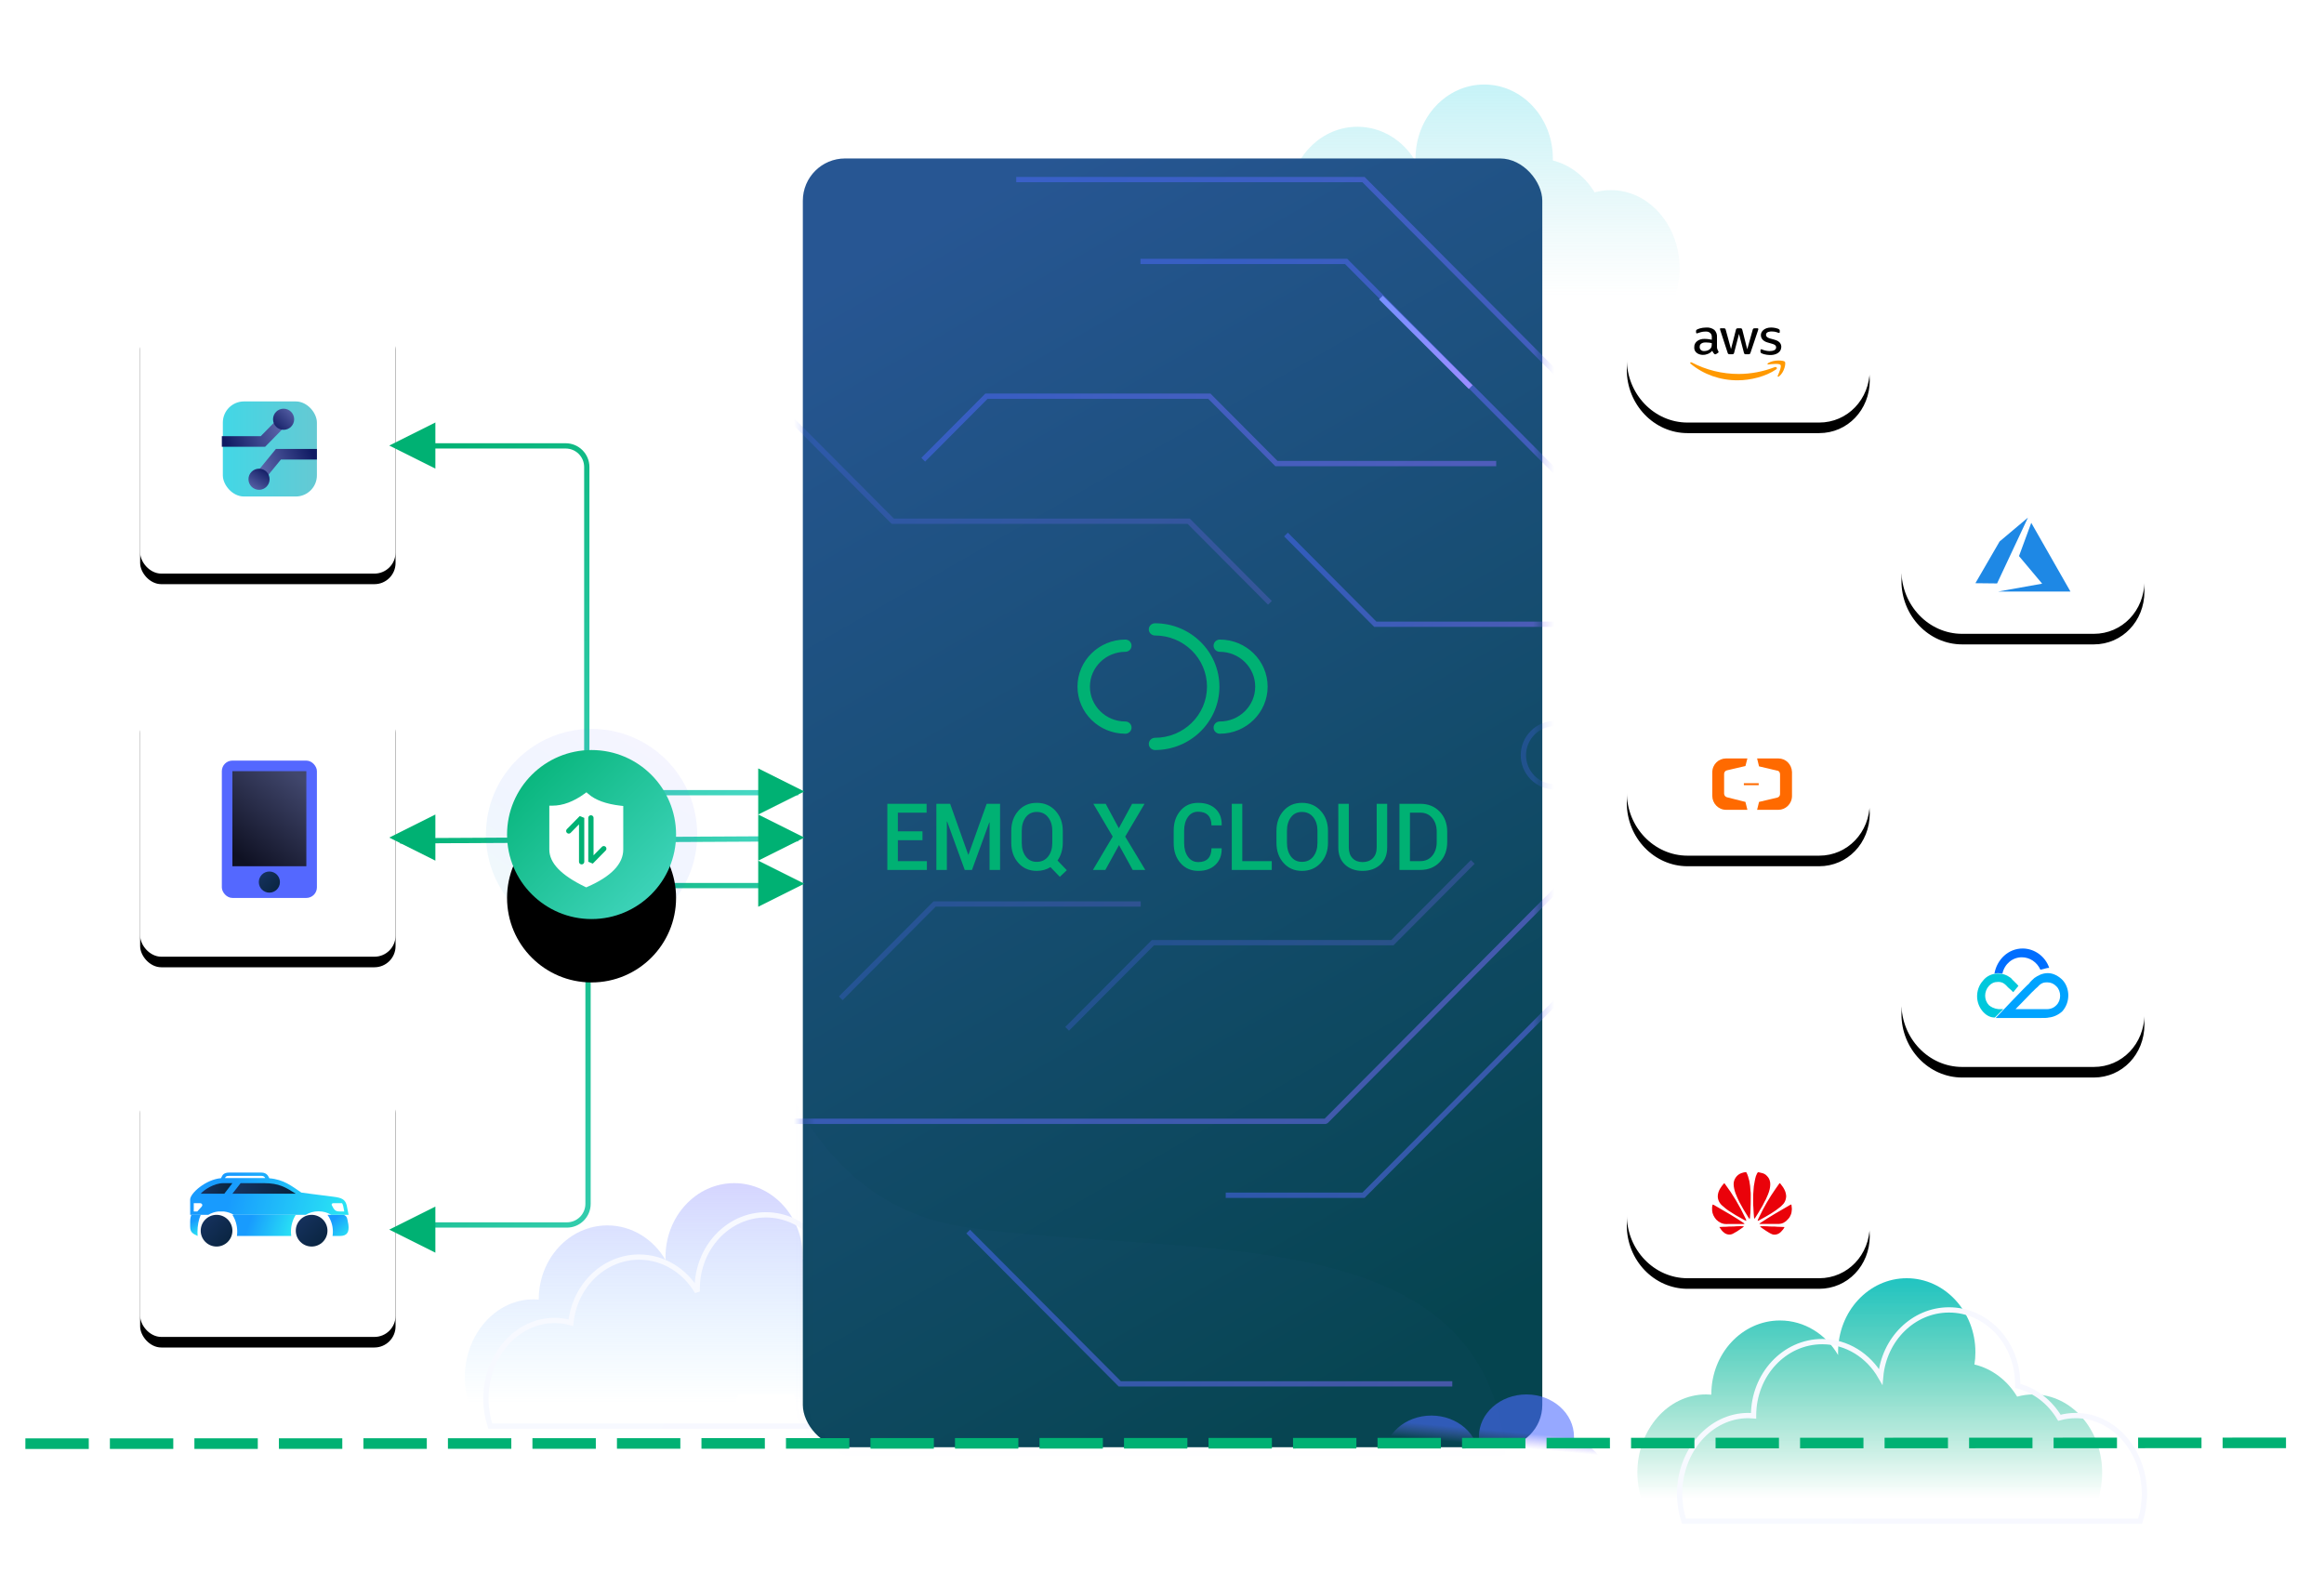 <?xml version="1.0" encoding="UTF-8"?>
<svg width="220px" height="150px" viewBox="0 0 220 150" version="1.1" xmlns="http://www.w3.org/2000/svg" xmlns:xlink="http://www.w3.org/1999/xlink">
    <title>首页</title>
    <defs>
        <radialGradient cx="92.206%" cy="88.749%" fx="92.206%" fy="88.749%" r="71.912%" id="radialGradient-1">
            <stop stop-color="#B0A2FF" offset="0%"></stop>
            <stop stop-color="#8AC0FF" stop-opacity="0" offset="100%"></stop>
        </radialGradient>
        <filter x="-167.8%" y="-167.8%" width="435.6%" height="435.6%" filterUnits="objectBoundingBox" id="filter-2">
            <feGaussianBlur stdDeviation="33" in="SourceGraphic"></feGaussianBlur>
        </filter>
        <linearGradient x1="0%" y1="49.997%" x2="100%" y2="50.003%" id="linearGradient-3">
            <stop stop-color="#00B173" offset="0%"></stop>
            <stop stop-color="#47D8C4" offset="99.91%"></stop>
        </linearGradient>
        <linearGradient x1="50%" y1="0%" x2="50%" y2="100%" id="linearGradient-4">
            <stop stop-color="#FFFFFF" offset="0%"></stop>
            <stop stop-color="#FFFFFF" offset="100%"></stop>
        </linearGradient>
        <path d="M18.592,6 C17.92,2.6 15.046,-8.60331015e-14 11.5,-8.60331015e-14 C8.721,-8.60331015e-14 6.324,1.599 5.175,4 C2.204,4.402 0,6.902 0,10 C0,13.301 2.586,16 5.75,16 L18.21,16 C20.893,16 23,13.802 23,11.001 C22.997,8.402 20.986,6.201 18.592,6" id="path-5"></path>
        <filter x="-15.2%" y="-15.6%" width="130.4%" height="143.8%" filterUnits="objectBoundingBox" id="filter-6">
            <feOffset dx="0" dy="1" in="SourceAlpha" result="shadowOffsetOuter1"></feOffset>
            <feGaussianBlur stdDeviation="1" in="shadowOffsetOuter1" result="shadowBlurOuter1"></feGaussianBlur>
            <feColorMatrix values="0 0 0 0 0.169   0 0 0 0 0.22   0 0 0 0 0.373  0 0 0 0.173 0" type="matrix" in="shadowBlurOuter1"></feColorMatrix>
        </filter>
        <path d="M53.364,5.397 C52.692,1.996 49.819,-0.604 46.273,-0.604 C43.494,-0.604 41.097,0.995 39.948,3.396 C36.977,3.798 34.773,6.299 34.773,9.396 C34.773,12.698 37.359,15.396 40.523,15.396 L52.982,15.396 C55.666,15.396 57.773,13.198 57.773,10.398 C57.77,7.798 55.758,5.597 53.364,5.397" id="path-7"></path>
        <filter x="-15.2%" y="-15.6%" width="130.4%" height="143.8%" filterUnits="objectBoundingBox" id="filter-8">
            <feOffset dx="0" dy="1" in="SourceAlpha" result="shadowOffsetOuter1"></feOffset>
            <feGaussianBlur stdDeviation="1" in="shadowOffsetOuter1" result="shadowBlurOuter1"></feGaussianBlur>
            <feColorMatrix values="0 0 0 0 0.169   0 0 0 0 0.22   0 0 0 0 0.373  0 0 0 0.173 0" type="matrix" in="shadowBlurOuter1"></feColorMatrix>
        </filter>
        <linearGradient x1="50%" y1="100%" x2="50%" y2="3.061617e-15%" id="linearGradient-9">
            <stop stop-color="#65C9D3" stop-opacity="0" offset="0%"></stop>
            <stop stop-color="#42D7E6" offset="100%"></stop>
        </linearGradient>
        <linearGradient x1="50%" y1="0%" x2="50%" y2="98.986%" id="linearGradient-10">
            <stop stop-color="#9494FF" offset="0%"></stop>
            <stop stop-color="#6FCBFF" stop-opacity="0" offset="100%"></stop>
        </linearGradient>
        <linearGradient x1="4.174%" y1="40.293%" x2="91.845%" y2="59.152%" id="linearGradient-11">
            <stop stop-color="#F7F9FF" offset="0%"></stop>
            <stop stop-color="#F7F8FF" offset="100%"></stop>
        </linearGradient>
        <linearGradient x1="33.539%" y1="0%" x2="66.031%" y2="98.694%" id="linearGradient-12">
            <stop stop-color="#275693" offset="0%"></stop>
            <stop stop-color="#05444F" offset="100%"></stop>
        </linearGradient>
        <rect id="path-13" x="0.366" y="0.266" width="70" height="122" rx="4"></rect>
        <linearGradient x1="79.854%" y1="100%" x2="20.407%" y2="0%" id="linearGradient-15">
            <stop stop-color="#866DFF" offset="0%"></stop>
            <stop stop-color="#4D6BFF" offset="100%"></stop>
        </linearGradient>
        <filter x="-130.4%" y="-104.2%" width="360.9%" height="308.3%" filterUnits="objectBoundingBox" id="filter-16">
            <feGaussianBlur stdDeviation="50" in="SourceGraphic"></feGaussianBlur>
        </filter>
        <linearGradient x1="100%" y1="50%" x2="0%" y2="50%" id="linearGradient-17">
            <stop stop-color="#F99C1F" offset="0%"></stop>
            <stop stop-color="#EE0F77" offset="100%"></stop>
        </linearGradient>
        <filter x="-789.5%" y="-428.6%" width="1678.9%" height="957.1%" filterUnits="objectBoundingBox" id="filter-18">
            <feGaussianBlur stdDeviation="50" in="SourceGraphic"></feGaussianBlur>
        </filter>
        <linearGradient x1="96.81%" y1="50.691%" x2="3.601%" y2="49.309%" id="linearGradient-19">
            <stop stop-color="#866DFF" offset="0%"></stop>
            <stop stop-color="#4D6BFF" offset="100%"></stop>
        </linearGradient>
        <linearGradient x1="96.81%" y1="58.465%" x2="3.601%" y2="41.535%" id="linearGradient-20">
            <stop stop-color="#866DFF" offset="0%"></stop>
            <stop stop-color="#4D6BFF" offset="100%"></stop>
        </linearGradient>
        <linearGradient x1="96.81%" y1="57.636%" x2="3.601%" y2="42.364%" id="linearGradient-21">
            <stop stop-color="#866DFF" offset="0%"></stop>
            <stop stop-color="#4D6BFF" offset="100%"></stop>
        </linearGradient>
        <linearGradient x1="96.81%" y1="50.003%" x2="3.601%" y2="49.997%" id="linearGradient-22">
            <stop stop-color="#866DFF" offset="0%"></stop>
            <stop stop-color="#4D6BFF" offset="100%"></stop>
        </linearGradient>
        <linearGradient x1="96.81%" y1="58.767%" x2="3.601%" y2="41.233%" id="linearGradient-23">
            <stop stop-color="#866DFF" offset="0%"></stop>
            <stop stop-color="#4D6BFF" offset="100%"></stop>
        </linearGradient>
        <linearGradient x1="96.81%" y1="54.948%" x2="3.601%" y2="45.052%" id="linearGradient-24">
            <stop stop-color="#866DFF" offset="0%"></stop>
            <stop stop-color="#4D6BFF" offset="100%"></stop>
        </linearGradient>
        <linearGradient x1="96.81%" y1="54.948%" x2="3.601%" y2="45.052%" id="linearGradient-25">
            <stop stop-color="#866DFF" offset="0%"></stop>
            <stop stop-color="#4D6BFF" offset="100%"></stop>
        </linearGradient>
        <linearGradient x1="96.81%" y1="58.897%" x2="3.601%" y2="41.103%" id="linearGradient-26">
            <stop stop-color="#866DFF" offset="0%"></stop>
            <stop stop-color="#4D6BFF" offset="100%"></stop>
        </linearGradient>
        <linearGradient x1="96.81%" y1="55.615%" x2="3.601%" y2="44.385%" id="linearGradient-27">
            <stop stop-color="#866DFF" offset="0%"></stop>
            <stop stop-color="#4D6BFF" offset="100%"></stop>
        </linearGradient>
        <linearGradient x1="96.81%" y1="57.752%" x2="3.601%" y2="42.248%" id="linearGradient-28">
            <stop stop-color="#866DFF" offset="0%"></stop>
            <stop stop-color="#4D6BFF" offset="100%"></stop>
        </linearGradient>
        <linearGradient x1="96.81%" y1="54.94%" x2="3.601%" y2="45.06%" id="linearGradient-29">
            <stop stop-color="#866DFF" offset="0%"></stop>
            <stop stop-color="#4D6BFF" offset="100%"></stop>
        </linearGradient>
        <linearGradient x1="96.81%" y1="50.021%" x2="3.601%" y2="49.979%" id="linearGradient-30">
            <stop stop-color="#A08CFF" offset="0%"></stop>
            <stop stop-color="#7990FF" offset="100%"></stop>
        </linearGradient>
        <linearGradient x1="93.911%" y1="100%" x2="6.475%" y2="0%" id="linearGradient-31">
            <stop stop-color="#A08CFF" offset="0%"></stop>
            <stop stop-color="#7990FF" offset="100%"></stop>
        </linearGradient>
        <linearGradient x1="96.81%" y1="56.172%" x2="100%" y2="43.828%" id="linearGradient-32">
            <stop stop-color="#866DFF" stop-opacity="0" offset="0%"></stop>
            <stop stop-color="#4D6BFF" offset="100%"></stop>
        </linearGradient>
        <rect id="path-33" x="13.267" y="30.12" width="24.178" height="24.178" rx="2"></rect>
        <filter x="-14.5%" y="-10.3%" width="129.0%" height="129.0%" filterUnits="objectBoundingBox" id="filter-34">
            <feOffset dx="0" dy="1" in="SourceAlpha" result="shadowOffsetOuter1"></feOffset>
            <feGaussianBlur stdDeviation="1" in="shadowOffsetOuter1" result="shadowBlurOuter1"></feGaussianBlur>
            <feColorMatrix values="0 0 0 0 0.169   0 0 0 0 0.22   0 0 0 0 0.373  0 0 0 0.175 0" type="matrix" in="shadowBlurOuter1"></feColorMatrix>
        </filter>
        <linearGradient x1="52.03%" y1="0%" x2="48.056%" y2="97.722%" id="linearGradient-35">
            <stop stop-color="#5A64A9" offset="0%"></stop>
            <stop stop-color="#101B63" offset="100%"></stop>
        </linearGradient>
        <linearGradient x1="100%" y1="50%" x2="0%" y2="50%" id="linearGradient-36">
            <stop stop-color="#65C9D3" offset="0%"></stop>
            <stop stop-color="#42D7E6" offset="100%"></stop>
        </linearGradient>
        <linearGradient x1="100.754%" y1="45.099%" x2="1.407%" y2="54.678%" id="linearGradient-37">
            <stop stop-color="#5A64A9" offset="0%"></stop>
            <stop stop-color="#101B63" offset="100%"></stop>
        </linearGradient>
        <linearGradient x1="99.676%" y1="0%" x2="2.439%" y2="97.722%" id="linearGradient-38">
            <stop stop-color="#5A64A9" offset="0%"></stop>
            <stop stop-color="#101B63" offset="100%"></stop>
        </linearGradient>
        <linearGradient x1="100.754%" y1="42.94%" x2="1.407%" y2="56.738%" id="linearGradient-39">
            <stop stop-color="#5A64A9" offset="0%"></stop>
            <stop stop-color="#101B63" offset="100%"></stop>
        </linearGradient>
        <linearGradient x1="84.485%" y1="0%" x2="16.983%" y2="97.722%" id="linearGradient-40">
            <stop stop-color="#5A64A9" offset="0%"></stop>
            <stop stop-color="#101B63" offset="100%"></stop>
        </linearGradient>
        <rect id="path-41" x="13.267" y="66.386" width="24.178" height="24.178" rx="2"></rect>
        <filter x="-14.5%" y="-10.3%" width="129.0%" height="129.0%" filterUnits="objectBoundingBox" id="filter-42">
            <feOffset dx="0" dy="1" in="SourceAlpha" result="shadowOffsetOuter1"></feOffset>
            <feGaussianBlur stdDeviation="1" in="shadowOffsetOuter1" result="shadowBlurOuter1"></feGaussianBlur>
            <feColorMatrix values="0 0 0 0 0.169   0 0 0 0 0.22   0 0 0 0 0.373  0 0 0 0.175 0" type="matrix" in="shadowBlurOuter1"></feColorMatrix>
        </filter>
        <linearGradient x1="80.703%" y1="0%" x2="20.604%" y2="97.722%" id="linearGradient-43">
            <stop stop-color="#41476D" offset="0%"></stop>
            <stop stop-color="#0F1123" offset="100%"></stop>
        </linearGradient>
        <linearGradient x1="0%" y1="2.693%" x2="99.7%" y2="99.708%" id="linearGradient-44">
            <stop stop-color="#173361" offset="0%"></stop>
            <stop stop-color="#08233D" offset="100%"></stop>
        </linearGradient>
        <rect id="path-45" x="13.267" y="102.378" width="24.178" height="24.178" rx="2"></rect>
        <filter x="-14.5%" y="-10.3%" width="129.0%" height="129.0%" filterUnits="objectBoundingBox" id="filter-46">
            <feOffset dx="0" dy="1" in="SourceAlpha" result="shadowOffsetOuter1"></feOffset>
            <feGaussianBlur stdDeviation="1" in="shadowOffsetOuter1" result="shadowBlurOuter1"></feGaussianBlur>
            <feColorMatrix values="0 0 0 0 0.169   0 0 0 0 0.22   0 0 0 0 0.373  0 0 0 0.175 0" type="matrix" in="shadowBlurOuter1"></feColorMatrix>
        </filter>
        <linearGradient x1="25.331%" y1="25.331%" x2="98.441%" y2="98.441%" id="linearGradient-47">
            <stop stop-color="#189BFE" offset="0%"></stop>
            <stop stop-color="#29E3F4" offset="100%"></stop>
        </linearGradient>
        <linearGradient x1="25.331%" y1="48.246%" x2="98.441%" y2="53.445%" id="linearGradient-48">
            <stop stop-color="#189BFE" offset="0%"></stop>
            <stop stop-color="#29E3F4" offset="100%"></stop>
        </linearGradient>
        <linearGradient x1="0%" y1="48.686%" x2="99.7%" y2="51.381%" id="linearGradient-49">
            <stop stop-color="#173361" offset="0%"></stop>
            <stop stop-color="#08233D" offset="100%"></stop>
        </linearGradient>
        <linearGradient x1="0%" y1="44.744%" x2="99.7%" y2="55.523%" id="linearGradient-50">
            <stop stop-color="#173361" offset="0%"></stop>
            <stop stop-color="#08233D" offset="100%"></stop>
        </linearGradient>
        <linearGradient x1="43.833%" y1="25.331%" x2="62.11%" y2="98.441%" id="linearGradient-51">
            <stop stop-color="#189BFE" offset="0%"></stop>
            <stop stop-color="#29E3F4" offset="100%"></stop>
        </linearGradient>
        <linearGradient x1="25.331%" y1="47.259%" x2="98.441%" y2="55.382%" id="linearGradient-52">
            <stop stop-color="#189BFE" offset="0%"></stop>
            <stop stop-color="#29E3F4" offset="100%"></stop>
        </linearGradient>
        <linearGradient x1="50%" y1="0%" x2="50%" y2="98.986%" id="linearGradient-53">
            <stop stop-color="#21C4C1" offset="0%"></stop>
            <stop stop-color="#00B173" stop-opacity="0" offset="100%"></stop>
        </linearGradient>
        <linearGradient x1="0%" y1="49.991%" x2="100%" y2="50.009%" id="linearGradient-54">
            <stop stop-color="#00B173" offset="0%"></stop>
            <stop stop-color="#47D8C4" offset="99.91%"></stop>
        </linearGradient>
        <path d="M19.204,5.65 C18.532,2.25 15.658,-0.35 12.112,-0.35 C9.333,-0.35 6.936,1.249 5.787,3.65 C2.816,4.052 0.612,6.552 0.612,9.65 C0.612,12.952 3.198,15.65 6.362,15.65 L18.822,15.65 C21.505,15.65 23.612,13.452 23.612,10.651 C23.609,8.052 21.598,5.851 19.204,5.65" id="path-55"></path>
        <filter x="-15.2%" y="-15.6%" width="130.4%" height="143.8%" filterUnits="objectBoundingBox" id="filter-56">
            <feOffset dx="0" dy="1" in="SourceAlpha" result="shadowOffsetOuter1"></feOffset>
            <feGaussianBlur stdDeviation="1" in="shadowOffsetOuter1" result="shadowBlurOuter1"></feGaussianBlur>
            <feColorMatrix values="0 0 0 0 0.169   0 0 0 0 0.22   0 0 0 0 0.373  0 0 0 0.173 0" type="matrix" in="shadowBlurOuter1"></feColorMatrix>
        </filter>
        <linearGradient x1="0%" y1="49.94%" x2="100%" y2="50.06%" id="linearGradient-57">
            <stop stop-color="#00B173" offset="0%"></stop>
            <stop stop-color="#47D8C4" offset="99.91%"></stop>
        </linearGradient>
        <path d="M18.592,6 C17.92,2.6 15.046,-8.00307921e-14 11.5,-8.00307921e-14 C8.721,-8.00307921e-14 6.324,1.599 5.175,4 C2.204,4.402 0,6.902 0,10 C0,13.301 2.586,16 5.75,16 L18.21,16 C20.893,16 23,13.802 23,11.001 C22.997,8.402 20.986,6.201 18.592,6" id="path-58"></path>
        <filter x="-15.2%" y="-15.6%" width="130.4%" height="143.8%" filterUnits="objectBoundingBox" id="filter-59">
            <feOffset dx="0" dy="1" in="SourceAlpha" result="shadowOffsetOuter1"></feOffset>
            <feGaussianBlur stdDeviation="1" in="shadowOffsetOuter1" result="shadowBlurOuter1"></feGaussianBlur>
            <feColorMatrix values="0 0 0 0 0.169   0 0 0 0 0.22   0 0 0 0 0.373  0 0 0 0.173 0" type="matrix" in="shadowBlurOuter1"></feColorMatrix>
        </filter>
        <path d="M18.592,6 C17.92,2.6 15.046,-7.60292525e-14 11.5,-7.60292525e-14 C8.721,-7.60292525e-14 6.324,1.599 5.175,4 C2.204,4.402 0,6.902 0,10 C0,13.301 2.586,16 5.75,16 L18.21,16 C20.893,16 23,13.802 23,11.001 C22.997,8.402 20.986,6.201 18.592,6" id="path-60"></path>
        <filter x="-15.2%" y="-15.6%" width="130.4%" height="143.8%" filterUnits="objectBoundingBox" id="filter-61">
            <feOffset dx="0" dy="1" in="SourceAlpha" result="shadowOffsetOuter1"></feOffset>
            <feGaussianBlur stdDeviation="1" in="shadowOffsetOuter1" result="shadowBlurOuter1"></feGaussianBlur>
            <feColorMatrix values="0 0 0 0 0.169   0 0 0 0 0.22   0 0 0 0 0.373  0 0 0 0.173 0" type="matrix" in="shadowBlurOuter1"></feColorMatrix>
        </filter>
        <linearGradient x1="0%" y1="49.825%" x2="100%" y2="50.175%" id="linearGradient-62">
            <stop stop-color="#00B173" offset="0%"></stop>
            <stop stop-color="#47D8C4" offset="99.91%"></stop>
        </linearGradient>
        <linearGradient x1="0%" y1="9.781%" x2="100%" y2="90.219%" id="linearGradient-63">
            <stop stop-color="#00B173" offset="0%"></stop>
            <stop stop-color="#47D8C4" offset="99.91%"></stop>
        </linearGradient>
        <linearGradient x1="0%" y1="10.403%" x2="100%" y2="89.597%" id="linearGradient-64">
            <stop stop-color="#00B173" offset="0%"></stop>
            <stop stop-color="#47D8C4" offset="99.91%"></stop>
        </linearGradient>
        <linearGradient x1="9.509%" y1="112.669%" x2="90.807%" y2="-12.839%" id="linearGradient-65">
            <stop stop-color="#1BCBA9" offset="0%"></stop>
            <stop stop-color="#2369FF" offset="45.577%"></stop>
            <stop stop-color="#876EFF" offset="100%"></stop>
        </linearGradient>
        <linearGradient x1="0%" y1="0%" x2="100%" y2="100%" id="linearGradient-66">
            <stop stop-color="#00B173" offset="0%"></stop>
            <stop stop-color="#47D8C4" offset="99.91%"></stop>
        </linearGradient>
        <path d="M18.582,10.194 C18.582,14.612 15,18.194 10.582,18.194 C6.164,18.194 2.582,14.612 2.582,10.194 C2.582,5.776 6.164,2.194 10.582,2.194 C15,2.194 18.582,5.776 18.582,10.194" id="path-67"></path>
        <filter x="-121.9%" y="-84.4%" width="343.8%" height="343.8%" filterUnits="objectBoundingBox" id="filter-68">
            <feMorphology radius="0.5" operator="erode" in="SourceAlpha" result="shadowSpreadOuter1"></feMorphology>
            <feOffset dx="0" dy="6" in="shadowSpreadOuter1" result="shadowOffsetOuter1"></feOffset>
            <feGaussianBlur stdDeviation="6" in="shadowOffsetOuter1" result="shadowBlurOuter1"></feGaussianBlur>
            <feColorMatrix values="0 0 0 0 0   0 0 0 0 0.694   0 0 0 0 0.451  0 0 0 0.319 0" type="matrix" in="shadowBlurOuter1"></feColorMatrix>
        </filter>
    </defs>
    <g id="页面-1" stroke="none" stroke-width="1" fill="none" fill-rule="evenodd">
        <g id="导航-定备份-6" transform="translate(-958, -150)">
            <g id="编组-17" transform="translate(958, 150)">
                <g id="编组-15" opacity="0.488" transform="translate(72.338, 10.338)" fill="url(#radialGradient-1)">
                    <circle id="椭圆形备份-3" opacity="0.653" filter="url(#filter-2)" cx="29.162" cy="29.162" r="29.5"></circle>
                </g>
                <g id="编组-67" transform="translate(145.227, 85.111)">
                    <line x1="-0.227" y1="8.889" x2="33.773" y2="8.889" id="路径-40备份-2" stroke="url(#linearGradient-3)" stroke-width="0.5"></line>
                    <g id="编组-13" transform="translate(34.773, -0.111)">
                        <g id="Fill-41备份-6">
                            <use fill="black" fill-opacity="1" filter="url(#filter-6)" xlink:href="#path-5"></use>
                            <use fill="url(#linearGradient-4)" fill-rule="evenodd" xlink:href="#path-5"></use>
                        </g>
                        <g id="腾讯云" transform="translate(7.161, 4.787)" fill-rule="nonzero">
                            <path d="M7.502,5.369 C7.382,5.494 7.103,5.743 6.585,5.743 L3.634,5.743 C4.551,4.828 5.269,4.037 5.348,3.995 C5.428,3.912 5.588,3.746 5.747,3.621 C6.066,3.246 6.345,3.205 6.625,3.205 C6.983,3.205 7.263,3.33 7.502,3.579 C7.98,4.037 7.98,4.911 7.502,5.369 Z M8.1,2.997 C7.741,2.622 7.223,2.331 6.704,2.331 C6.186,2.331 5.787,2.539 5.428,2.788 C5.309,2.913 5.069,3.08 4.91,3.33 C4.71,3.454 1.76,6.576 1.76,6.576 L6.106,6.576 C6.385,6.576 6.625,6.576 6.784,6.534 C7.223,6.493 7.701,6.284 8.06,5.951 C8.818,5.119 8.818,3.787 8.1,2.997 Z" id="形状" fill="#00A3FF"></path>
                            <path d="M3.195,2.788 C2.796,2.497 2.438,2.372 1.959,2.372 C1.401,2.372 0.882,2.622 0.563,3.038 C-0.194,3.871 -0.194,5.202 0.603,6.035 C0.922,6.368 1.281,6.534 1.68,6.534 L2.477,5.743 L2.039,5.743 C1.6,5.702 1.321,5.535 1.122,5.369 C0.643,4.869 0.643,4.079 1.122,3.538 C1.361,3.288 1.6,3.163 1.999,3.163 C2.238,3.163 2.477,3.205 2.796,3.538 C2.916,3.704 3.275,3.954 3.395,4.12 L3.434,4.12 L3.913,3.538 C3.753,3.33 3.355,2.997 3.195,2.788" id="路径" fill="#00C8DC"></path>
                            <path d="M6.824,1.831 C6.465,0.749 5.428,-7.09725709e-16 4.312,-7.09725709e-16 C2.956,-7.09725709e-16 1.879,1.04 1.64,2.372 C1.72,2.372 1.839,2.331 1.959,2.331 C2.079,2.331 2.278,2.372 2.398,2.372 C2.597,1.457 3.355,0.832 4.232,0.832 C4.99,0.832 5.668,1.29 5.987,1.998 C5.987,1.998 6.026,2.039 6.026,1.998 C6.306,1.956 6.585,1.831 6.824,1.831 C6.824,1.914 6.824,1.914 6.824,1.831" id="路径" fill="#006EFF"></path>
                        </g>
                    </g>
                </g>
                <g id="编组-46" transform="translate(145.227, 44.604)">
                    <g id="Fill-41备份">
                        <use fill="black" fill-opacity="1" filter="url(#filter-8)" xlink:href="#path-7"></use>
                        <use fill="#FFFFFF" fill-rule="evenodd" xlink:href="#path-7"></use>
                    </g>
                    <line x1="-0.227" y1="10.396" x2="33.773" y2="10.396" id="路径-40备份-2" stroke="url(#linearGradient-3)" stroke-width="0.5"></line>
                    <g id="azure" transform="translate(41.773, 4.396)" fill="#1E88E5" fill-rule="nonzero">
                        <path d="M4.973,0 L2.052,6.229 L0,6.207 L2.291,2.256 L4.973,0 M5.288,0.492 L9,7 L2.133,7 L6.319,6.252 L4.127,3.64 L5.288,0.492 Z" id="形状"></path>
                    </g>
                </g>
                <path d="M115.41,28 C115.145,27.192 115,26.318 115,25.41 C115,21.318 117.912,18 121.5,18 C121.689,18 121.877,18.009 122.062,18.027 C122.501,14.622 125.216,12 128.5,12 C130.82,12 132.857,13.309 134.007,15.279 L134.004,15.246 L134.004,15.246 L134,15 C134,11.134 136.91,8 140.5,8 C144.09,8 147,11.134 147,15 C147,15.063 146.999,15.127 146.998,15.19 C148.646,15.61 150.054,16.715 150.952,18.211 C151.448,18.073 151.967,18 152.5,18 C156.088,18 159,21.318 159,25.41 C159,26.318 158.855,27.192 158.595,28 L158.595,28 Z" id="形状结合备份-2" fill="url(#linearGradient-9)" opacity="0.3"></path>
                <path d="M69.5,112 C73.09,112 76,115.134 76,119 C76,119.063 75.999,119.126 75.998,119.189 C77.96,119.691 79.58,121.159 80.407,123.105 C80.762,123.036 81.127,123 81.5,123 C85.088,123 88,126.318 88,130.41 C88,131.318 87.855,132.192 87.595,133 L87.595,133 L75.41,133 C75.304,132.677 75.217,132.343 75.151,132.001 L69.85,132.001 C69.785,132.343 69.699,132.677 69.595,133 L69.595,133 L44.41,133 C44.145,132.192 44,131.318 44,130.41 C44,126.318 46.912,123 50.5,123 C50.669,123 50.836,123.007 51.001,123.022 L51,123 C51,119.134 53.91,116 57.5,116 C59.82,116 61.856,117.309 63.006,119.278 L63.004,119.246 L63.004,119.246 L63,119 C63,115.134 65.91,112 69.5,112 Z" id="形状结合备份-4" fill="url(#linearGradient-10)" fill-rule="nonzero" opacity="0.392"></path>
                <path d="M46.41,135 C46.145,134.192 46,133.318 46,132.41 C46,128.318 48.912,125 52.5,125 C53.031,125 53.548,125.073 54.043,125.21 C54.405,121.716 57.158,119 60.5,119 C62.82,119 64.856,120.309 66.006,122.278 L66.004,122.246 L66.004,122.246 L66,122 C66,118.134 68.91,115 72.5,115 C76.09,115 79,118.134 79,122 C79,122.063 78.999,122.127 78.998,122.19 C80.647,122.611 82.055,123.715 82.953,125.212 C83.448,125.073 83.967,125 84.5,125 C88.088,125 91,128.318 91,132.41 C91,133.318 90.855,134.192 90.595,135 L90.595,135 Z" id="形状结合备份-4" stroke="url(#linearGradient-11)" stroke-width="0.5" fill-rule="nonzero"></path>
                <g id="编组-18" transform="translate(75.634, 14.734)">
                    <mask id="mask-14" fill="white">
                        <use xlink:href="#path-13"></use>
                    </mask>
                    <use id="蒙版" fill="url(#linearGradient-12)" xlink:href="#path-13"></use>
                    <path d="M-47.634,21.824 C-32.207,15.06 -21.415,21.711 -15.256,41.775 C-6.018,71.871 -4.793,98.539 16.013,101.47 C36.819,104.401 64.394,100.465 66.847,122.375 C68.483,136.982 66.248,150.612 60.144,163.266 L-45.964,143.674 L-47.634,21.824 Z" id="路径-103" fill="url(#linearGradient-15)" opacity="0.137" filter="url(#filter-16)" mask="url(#mask-14)"></path>
                    <ellipse id="椭圆形备份-20" fill="url(#linearGradient-17)" opacity="0.259" filter="url(#filter-18)" mask="url(#mask-14)" cx="110.866" cy="85.766" rx="9.5" ry="17.5"></ellipse>
                    <g opacity="0.492" mask="url(#mask-14)">
                        <g transform="translate(-21.634, 2.266)">
                            <polyline id="路径-16" stroke="url(#linearGradient-19)" stroke-width="0.5" fill="none" points="33.397 26.518 39.383 20.506 60.483 20.506 66.831 26.882 87.638 26.882"></polyline>
                            <polyline id="路径-17" stroke="url(#linearGradient-20)" stroke-width="0.5" fill="none" opacity="0.5" points="47.02 80.391 55.141 72.234 77.81 72.234 85.418 64.592"></polyline>
                            <path id="路径-18" d="M100.802,59.713 C102.074,60.979 102.078,63.037 100.812,64.309 C99.605,65.521 97.679,65.582 96.4,64.489 L71.676,89.323 L71.499,89.396 L11.419,89.396 L2.464,98.393 C3.563,99.668 3.51,101.594 2.303,102.806 C1.037,104.078 -1.021,104.083 -2.293,102.816 C-3.565,101.55 -3.57,99.492 -2.303,98.22 C-1.096,97.008 0.83,96.947 2.109,98.04 L11.139,88.97 L11.316,88.896 L71.394,88.896 L96.045,64.136 C94.946,62.861 94.998,60.935 96.205,59.723 C97.472,58.451 99.529,58.446 100.802,59.713 Z M-1.949,98.573 C-3.02,99.649 -3.017,101.391 -1.94,102.462 C-0.864,103.534 0.877,103.53 1.949,102.453 C3.02,101.377 3.017,99.636 1.94,98.564 C0.864,97.493 -0.877,97.497 -1.949,98.573 Z M96.56,60.076 C95.488,61.152 95.492,62.893 96.568,63.965 C97.645,65.036 99.386,65.032 100.457,63.956 C101.529,62.88 101.525,61.138 100.449,60.067 C99.372,58.995 97.631,58.999 96.56,60.076 Z" stroke="none" fill="url(#linearGradient-21)" fill-rule="nonzero"></path>
                            <line x1="16.36" y1="13.956" x2="55.202" y2="13.956" id="路径-19" stroke="url(#linearGradient-22)" stroke-width="0.5" fill="none"></line>
                            <polyline id="路径-29" stroke="url(#linearGradient-23)" stroke-width="0.5" fill="none" opacity="0.5" points="18.182 19.952 30.514 32.339 58.527 32.339 66.219 40.066"></polyline>
                            <polyline id="路径-30" stroke="url(#linearGradient-24)" stroke-width="0.5" fill="none" points="67.738 33.599 76.191 42.09 94.73 42.09"></polyline>
                            <polyline id="路径-30备份" stroke="url(#linearGradient-25)" stroke-width="0.5" fill="none" points="37.653 99.583 52.005 114 83.481 114"></polyline>
                            <polyline id="路径-31" stroke="url(#linearGradient-26)" stroke-width="0.5" fill="none" points="53.96 7.748 73.431 7.748 103.394 37.845 125.308 37.845"></polyline>
                            <polyline id="路径-32" stroke="url(#linearGradient-27)" stroke-width="0.5" fill="none" points="42.201 -1.57595398e-14 75.074 -1.57595398e-14 106.034 31.099 135 31.099"></polyline>
                            <polyline id="路径-33" stroke="url(#linearGradient-28)" stroke-width="0.5" fill="none" points="62.032 96.145 75.074 96.145 98.509 72.606 121.812 72.606"></polyline>
                            <path id="路径-34" d="M121.61,42.314 C123.405,42.314 124.86,43.769 124.86,45.564 C124.86,47.359 123.405,48.814 121.61,48.814 C119.899,48.814 118.497,47.492 118.37,45.814 L102.201,45.813 L95.674,52.371 C96.773,53.645 96.721,55.571 95.514,56.784 C94.247,58.056 92.19,58.06 90.918,56.794 C89.646,55.527 89.641,53.47 90.907,52.198 C92.114,50.985 94.04,50.924 95.32,52.018 L101.92,45.388 L102.097,45.314 L118.37,45.313 C118.498,43.635 119.9,42.314 121.61,42.314 Z M91.262,52.55 C90.19,53.627 90.194,55.368 91.27,56.439 C92.347,57.511 94.088,57.507 95.159,56.431 C96.231,55.354 96.227,53.613 95.151,52.542 C94.074,51.47 92.333,51.474 91.262,52.55 Z M121.61,42.814 C120.092,42.814 118.86,44.045 118.86,45.564 C118.86,47.083 120.092,48.314 121.61,48.314 C123.129,48.314 124.36,47.083 124.36,45.564 C124.36,44.045 123.129,42.814 121.61,42.814 Z" stroke="none" fill="url(#linearGradient-29)" fill-rule="nonzero" opacity="0.5"></path>
                            <polyline id="路径-34备份" stroke="url(#linearGradient-29)" stroke-width="0.5" fill="none" opacity="0.5" points="25.588 77.502 34.475 68.575 53.988 68.575"></polyline>
                        </g>
                    </g>
                    <g id="编组-42" mask="url(#mask-14)" stroke-dasharray="12,6" stroke-width="0.5">
                        <g transform="translate(5.366, 13.266)">
                            <line x1="25.6" y1="77.862" x2="38.957" y2="77.862" id="路径-6备份-2" stroke="url(#linearGradient-30)"></line>
                            <line x1="49.809" y1="0.083" x2="59.561" y2="10.152" id="路径-6备份-9" stroke="url(#linearGradient-31)" transform="translate(54.685, 5.117) rotate(-1) translate(-54.685, -5.117) "></line>
                            <line x1="50.643" y1="30.973" x2="64" y2="30.973" id="路径-6备份-5" stroke="url(#linearGradient-30)"></line>
                            <line x1="0" y1="3.115" x2="13.357" y2="3.115" id="路径-6备份-6" stroke="url(#linearGradient-30)"></line>
                        </g>
                    </g>
                </g>
                <g id="编组备份-2" transform="translate(84.152, 58.693)" fill="#00B173">
                    <path d="M3.592,23.657 L3.592,22.823 L0.843,22.823 L0.843,20.841 L3.175,20.841 L3.175,20.003 L0.843,20.003 L0.843,18.235 L3.564,18.235 L3.564,17.397 L-0.152,17.397 L-0.152,23.657 L3.592,23.657 Z M5.482,23.657 L5.482,19.078 L5.507,19.07 L7.176,23.657 L7.86,23.657 L9.5,19.156 L9.525,19.16 L9.525,23.657 L10.519,23.657 L10.519,17.397 L9.251,17.397 L7.528,22.213 L7.504,22.213 L5.793,17.397 L4.488,17.397 L4.488,23.657 L5.482,23.657 Z M16.174,24.307 L16.837,23.683 L15.957,22.763 C16.118,22.537 16.241,22.282 16.327,21.998 C16.413,21.714 16.456,21.412 16.456,21.091 L16.456,21.091 L16.456,19.964 C16.456,19.201 16.227,18.568 15.769,18.063 C15.31,17.559 14.717,17.307 13.989,17.307 C13.274,17.307 12.694,17.559 12.248,18.063 C11.802,18.568 11.579,19.201 11.579,19.964 L11.579,19.964 L11.579,21.091 C11.579,21.856 11.803,22.49 12.25,22.993 C12.697,23.496 13.277,23.748 13.989,23.748 C14.232,23.748 14.462,23.718 14.68,23.657 C14.899,23.597 15.102,23.508 15.29,23.391 L15.29,23.391 L16.174,24.307 Z M13.989,22.892 C13.552,22.892 13.207,22.724 12.954,22.387 C12.7,22.05 12.573,21.618 12.573,21.091 L12.573,21.091 L12.573,19.955 C12.573,19.434 12.699,19.005 12.952,18.67 C13.204,18.334 13.55,18.167 13.989,18.167 C14.442,18.167 14.8,18.334 15.065,18.67 C15.33,19.005 15.462,19.434 15.462,19.955 L15.462,19.955 L15.462,21.091 C15.462,21.621 15.33,22.054 15.067,22.389 C14.804,22.724 14.444,22.892 13.989,22.892 Z M20.486,23.657 L21.779,21.306 L23.072,23.657 L24.267,23.657 L22.364,20.501 L24.197,17.397 L23.019,17.397 L21.763,19.71 L20.519,17.397 L19.349,17.397 L21.182,20.501 L19.308,23.657 L20.486,23.657 Z M29.287,23.748 C29.969,23.748 30.511,23.554 30.912,23.165 C31.313,22.777 31.508,22.267 31.497,21.637 L31.497,21.637 L31.489,21.611 L30.531,21.611 C30.531,22.032 30.425,22.355 30.214,22.578 C30.003,22.802 29.694,22.914 29.287,22.914 C28.873,22.914 28.545,22.745 28.305,22.408 C28.065,22.072 27.945,21.644 27.945,21.125 L27.945,21.125 L27.945,19.925 C27.945,19.412 28.063,18.987 28.299,18.65 C28.535,18.314 28.855,18.145 29.259,18.145 C29.676,18.145 29.992,18.256 30.208,18.478 C30.423,18.701 30.531,19.021 30.531,19.439 L30.531,19.439 L31.493,19.439 L31.501,19.414 C31.512,18.76 31.316,18.246 30.914,17.87 C30.511,17.494 29.96,17.307 29.259,17.307 C28.574,17.307 28.019,17.554 27.593,18.048 C27.168,18.543 26.955,19.171 26.955,19.934 L26.955,19.934 L26.955,21.125 C26.955,21.89 27.171,22.519 27.602,23.01 C28.033,23.502 28.594,23.748 29.287,23.748 Z M36.239,23.657 L36.239,22.823 L33.448,22.823 L33.448,17.397 L32.454,17.397 L32.454,23.657 L36.239,23.657 Z M39.092,23.748 C39.823,23.748 40.417,23.496 40.874,22.993 C41.331,22.49 41.56,21.856 41.56,21.091 L41.56,21.091 L41.56,19.964 C41.56,19.201 41.331,18.568 40.872,18.063 C40.414,17.559 39.821,17.307 39.092,17.307 C38.378,17.307 37.797,17.559 37.351,18.063 C36.905,18.568 36.683,19.201 36.683,19.964 L36.683,19.964 L36.683,21.091 C36.683,21.856 36.906,22.49 37.354,22.993 C37.801,23.496 38.381,23.748 39.092,23.748 Z M39.092,22.892 C38.656,22.892 38.311,22.724 38.057,22.387 C37.804,22.05 37.677,21.618 37.677,21.091 L37.677,21.091 L37.677,19.955 C37.677,19.434 37.803,19.005 38.055,18.67 C38.308,18.334 38.653,18.167 39.092,18.167 C39.545,18.167 39.904,18.334 40.169,18.67 C40.433,19.005 40.565,19.434 40.565,19.955 L40.565,19.955 L40.565,21.091 C40.565,21.621 40.434,22.054 40.171,22.389 C39.907,22.724 39.548,22.892 39.092,22.892 Z M44.829,23.748 C45.516,23.748 46.077,23.551 46.513,23.157 C46.948,22.762 47.165,22.217 47.165,21.52 L47.165,21.52 L47.165,17.397 L46.171,17.397 L46.171,21.52 C46.171,21.965 46.048,22.308 45.803,22.55 C45.557,22.792 45.233,22.914 44.829,22.914 C44.439,22.914 44.125,22.792 43.888,22.55 C43.65,22.308 43.532,21.965 43.532,21.52 L43.532,21.52 L43.532,17.397 L42.538,17.397 L42.538,21.52 C42.538,22.217 42.75,22.762 43.176,23.157 C43.601,23.551 44.152,23.748 44.829,23.748 Z M50.295,23.657 C51.051,23.657 51.665,23.411 52.138,22.918 C52.612,22.425 52.848,21.787 52.848,21.005 L52.848,21.005 L52.848,20.054 C52.848,19.275 52.612,18.637 52.138,18.141 C51.665,17.645 51.051,17.397 50.295,17.397 L50.295,17.397 L48.327,17.397 L48.327,23.657 L50.295,23.657 Z M50.295,22.823 L49.321,22.823 L49.321,18.235 L50.295,18.235 C50.773,18.235 51.152,18.405 51.433,18.745 C51.714,19.085 51.854,19.518 51.854,20.046 L51.854,20.046 L51.854,21.005 C51.854,21.538 51.714,21.974 51.433,22.314 C51.152,22.653 50.773,22.823 50.295,22.823 L50.295,22.823 Z" id="EMQXCLOUD" fill-rule="nonzero"></path>
                    <g id="编组-58" transform="translate(17.848, 0.307)">
                        <path d="M13.472,10.456 C13.147,10.456 12.883,10.197 12.883,9.878 C12.883,9.558 13.147,9.298 13.472,9.298 C15.32,9.298 16.823,7.819 16.823,6 C16.823,4.181 15.32,2.702 13.472,2.702 C13.147,2.702 12.883,2.442 12.883,2.123 C12.883,1.803 13.147,1.543 13.472,1.543 C15.969,1.543 18,3.542 18,6 C18,8.457 15.969,10.456 13.472,10.456" id="Fill-2"></path>
                        <path d="M4.528,10.456 C2.031,10.456 2.10645953e-15,8.457 2.10645953e-15,6 C2.10645953e-15,3.542 2.031,1.543 4.528,1.543 C4.853,1.543 5.117,1.803 5.117,2.123 C5.117,2.442 4.853,2.702 4.528,2.702 C2.68,2.702 1.177,4.181 1.177,6 C1.177,7.819 2.68,9.298 4.528,9.298 C4.853,9.298 5.117,9.558 5.117,9.878 C5.117,10.197 4.853,10.456 4.528,10.456" id="Fill-3"></path>
                        <path d="M7.34,12 C7.015,12 6.751,11.741 6.751,11.421 C6.751,11.101 7.015,10.841 7.34,10.841 C10.052,10.841 12.259,8.67 12.259,6 C12.259,3.33 10.052,1.158 7.34,1.158 C7.015,1.158 6.751,0.899 6.751,0.579 C6.751,0.259 7.015,5.90866379e-14 7.34,5.90866379e-14 C10.701,5.90866379e-14 13.436,2.692 13.436,6 C13.436,9.308 10.701,12 7.34,12" id="Fill-4"></path>
                    </g>
                </g>
                <path d="M126.281,143 C126.102,142.599 126,142.163 126,141.707 C126,139.659 128.014,138 130.5,138 C130.669,138 130.836,138.008 131.001,138.023 L131,138 C131,135.791 133.015,134 135.5,134 C137.985,134 140,135.791 140,138 C140,138.008 140,138.015 140,138.023 C140.236,138.044 140.468,138.081 140.693,138.131 C140.254,137.515 140,136.784 140,136 C140,133.791 142.015,132 144.5,132 C146.985,132 149,133.791 149,136 C149,136.072 148.998,136.143 148.994,136.214 C150.095,136.54 151.001,137.218 151.521,138.089 C151.836,138.03 152.163,138 152.5,138 C154.986,138 157,139.659 157,141.707 C157,142.163 156.898,142.599 156.719,143 L156.719,143 Z" id="形状结合" fill="url(#linearGradient-32)" opacity="0.588"></path>
                <g id="矩形">
                    <use fill="black" fill-opacity="1" filter="url(#filter-34)" xlink:href="#path-33"></use>
                    <use fill="#FFFFFF" fill-rule="evenodd" xlink:href="#path-33"></use>
                </g>
                <g id="编组-12备份" transform="translate(18.762, 37.812)">
                    <g id="编组-3备份-2" transform="translate(1.238, 4.188) rotate(-90) translate(-1.238, -4.188) translate(-1.762, 3.188)" stroke="url(#linearGradient-35)" stroke-linecap="round">
                        <line x1="0.2" y1="0" x2="0.2" y2="2" id="路径-4"></line>
                        <line x1="3" y1="0" x2="3" y2="2" id="路径-4备份"></line>
                        <line x1="5.8" y1="0" x2="5.8" y2="2" id="路径-4备份-2"></line>
                    </g>
                    <g id="编组-3备份-3" transform="translate(12.238, 4.188) rotate(-90) translate(-12.238, -4.188) translate(9.238, 3.188)" stroke="url(#linearGradient-35)" stroke-linecap="round">
                        <line x1="0.2" y1="0" x2="0.2" y2="2" id="路径-4"></line>
                        <line x1="3" y1="0" x2="3" y2="2" id="路径-4备份"></line>
                        <line x1="5.8" y1="0" x2="5.8" y2="2" id="路径-4备份-2"></line>
                    </g>
                    <g id="编组-7" transform="translate(2.238, 0.188)">
                        <rect id="矩形" fill="url(#linearGradient-36)" x="0.096" y="0" width="8.904" height="9" rx="2"></rect>
                        <polyline id="路径-5" stroke="url(#linearGradient-37)" points="0 3.792 3.89 3.792 5.617 2.034"></polyline>
                        <ellipse id="椭圆形" fill="url(#linearGradient-38)" cx="5.847" cy="1.688" rx="1" ry="1"></ellipse>
                    </g>
                    <g id="编组-7" transform="translate(8.238, 6.688) rotate(-180) translate(-8.238, -6.688) translate(5.238, 5.188)">
                        <polyline id="路径-5" stroke="url(#linearGradient-39)" points="-2.037874e-13 3 3.645 3 5.263 1.022"></polyline>
                        <ellipse id="椭圆形" fill="url(#linearGradient-40)" cx="5.479" cy="0.633" rx="1" ry="1"></ellipse>
                    </g>
                </g>
                <g id="矩形备份-4">
                    <use fill="black" fill-opacity="1" filter="url(#filter-42)" xlink:href="#path-41"></use>
                    <use fill="#FFFFFF" fill-rule="evenodd" xlink:href="#path-41"></use>
                </g>
                <g id="编组-12" transform="translate(20.96, 72.156)">
                    <rect id="矩形" fill="#5468FF" x="0.04" y="-0.156" width="9" height="13" rx="1"></rect>
                    <rect id="矩形" fill="url(#linearGradient-43)" x="1.04" y="0.844" width="7" height="9"></rect>
                    <circle id="椭圆形" fill="url(#linearGradient-44)" cx="4.54" cy="11.344" r="1"></circle>
                </g>
                <g id="矩形备份-6">
                    <use fill="black" fill-opacity="1" filter="url(#filter-46)" xlink:href="#path-45"></use>
                    <use fill="#FFFFFF" fill-rule="evenodd" xlink:href="#path-45"></use>
                </g>
                <g id="汽车" transform="translate(17.663, 110.621)">
                    <path d="M2.837,4.379 C2.01,4.379 1.337,5.052 1.337,5.879 C1.337,6.707 2.01,7.379 2.837,7.379 C3.664,7.379 4.337,6.707 4.337,5.879 C4.337,5.052 3.664,4.379 2.837,4.379 Z" id="路径" fill="url(#linearGradient-44)"></path>
                    <path d="M15.316,5.295 L15.225,4.819 C15.176,4.539 15.053,4.462 14.89,4.379 L13.337,4.379 C13.657,4.823 13.849,5.375 13.849,5.975 C13.849,6.113 13.836,6.247 13.817,6.379 L14.516,6.379 C15.221,6.379 15.407,5.989 15.316,5.295 Z" id="路径" fill="url(#linearGradient-47)"></path>
                    <path d="M11.837,4.379 C11.01,4.379 10.337,5.052 10.337,5.879 C10.337,6.707 11.01,7.379 11.837,7.379 C12.665,7.379 13.337,6.707 13.337,5.879 C13.337,5.052 12.665,4.379 11.837,4.379 Z" id="路径" fill="url(#linearGradient-44)"></path>
                    <path d="M2.056,4.379 C2.336,4.209 2.661,4.097 3.013,4.06 L3.541,4.06 L3.541,4.062 C3.883,4.102 4.2,4.213 4.473,4.379 L6.579,4.379 L11.274,4.379 C11.62,4.168 12.037,4.044 12.486,4.044 C12.935,4.044 13.353,4.168 13.699,4.379 L15.337,4.379 L15.156,3.47 C15.008,2.917 14.7,2.76 13.872,2.661 C12.761,2.528 10.865,2.272 10.865,2.272 C9.965,1.668 9.204,1.028 7.836,0.918 L7.747,0.756 C7.738,0.74 7.588,0.379 7.096,0.379 L4.011,0.379 C3.524,0.379 3.4,0.628 3.348,0.729 C3.305,0.812 3.256,0.908 3.256,0.908 C1.814,1.03 0.337,2.337 0.337,2.931 L0.341,4.379 L2.056,4.379 L2.056,4.379 Z M13.883,3.276 C13.935,3.276 14.456,3.276 14.718,3.276 C14.765,3.344 14.794,3.425 14.821,3.525 L14.928,4.061 L14.508,4.061 C14.191,4.061 14.046,3.985 13.911,3.767 L13.763,3.498 C13.672,3.332 13.814,3.276 13.883,3.276 Z M3.659,0.859 C3.7,0.778 3.746,0.689 4.011,0.689 L7.096,0.689 C7.309,0.689 7.397,0.806 7.431,0.875 L7.439,0.892 L7.443,0.899 C6.639,0.899 4.848,0.899 3.64,0.897 L3.659,0.859 Z M0.68,3.276 L1.277,3.276 C1.44,3.276 1.573,3.434 1.418,3.613 C1.348,3.693 1.014,4.058 1.014,4.058 L0.678,4.058 L0.68,3.276 Z" id="形状" fill="url(#linearGradient-48)"></path>
                    <path d="M10.337,2.379 L6.721,2.379 L6.356,2.379 L6.356,2.376 L4.337,2.376 L5.117,1.379 L7.337,1.38 C8.739,1.38 9.357,1.76 10.337,2.379 Z" id="路径" fill="url(#linearGradient-49)"></path>
                    <path d="M3.477,1.379 L4.337,1.38 L3.573,2.376 L2.332,2.376 L2.332,2.379 L1.337,2.379 C1.621,2.035 2.577,1.379 3.477,1.379 Z" id="路径" fill="url(#linearGradient-50)"></path>
                    <path d="M0.45,4.379 C0.39,4.532 0.342,4.699 0.339,5.01 L0.337,5.457 C0.337,6.069 0.605,6.161 1.046,6.379 C1.037,6.258 1.03,6.134 1.03,6.007 C1.03,5.395 1.145,4.832 1.337,4.379 L0.45,4.379 L0.45,4.379 Z" id="路径" fill="url(#linearGradient-51)"></path>
                    <path d="M4.337,4.379 C4.624,4.823 4.795,5.375 4.795,5.975 C4.795,6.113 4.783,6.247 4.766,6.379 L9.908,6.379 C9.89,6.247 9.879,6.113 9.879,5.975 C9.879,5.375 10.051,4.823 10.337,4.379 L4.337,4.379 Z" id="路径" fill="url(#linearGradient-52)"></path>
                </g>
                <path d="M155.41,142 C155.145,141.192 155,140.318 155,139.41 C155,135.318 157.912,132 161.5,132 C161.669,132 161.836,132.007 162.001,132.022 L162,132 C162,128.134 164.91,125 168.5,125 C170.82,125 172.856,126.309 174.006,128.278 L174.004,128.246 L174.004,128.246 L174,128 C174,124.134 176.91,121 180.5,121 C184.09,121 187,124.134 187,128 C187,128.398 186.969,128.788 186.91,129.167 C188.597,129.572 190.039,130.689 190.953,132.212 C191.448,132.073 191.967,132 192.5,132 C196.088,132 199,135.318 199,139.41 C199,140.318 198.855,141.192 198.595,142 L198.595,142 Z" id="形状结合备份" fill="url(#linearGradient-53)" fill-rule="nonzero"></path>
                <path d="M159.41,144 C159.145,143.192 159,142.318 159,141.41 C159,137.318 161.912,134 165.5,134 C165.668,134 165.835,134.007 166,134.022 L166,134 C166,130.134 168.91,127 172.5,127 C174.836,127 176.885,128.328 178.031,130.32 C178.347,126.774 181.123,124 184.5,124 C188.09,124 191,127.134 191,131 C191,131.063 190.999,131.126 190.998,131.189 C192.647,131.61 194.054,132.715 194.953,134.212 C195.448,134.073 195.967,134 196.5,134 C200.088,134 203,137.318 203,141.41 C203,142.318 202.855,143.192 202.595,144 L202.595,144 Z" id="形状结合备份" stroke="url(#linearGradient-11)" stroke-width="0.5" fill-rule="nonzero"></path>
                <line x1="75.583" y1="79.399" x2="37.857" y2="79.594" id="路径-15" stroke="url(#linearGradient-54)" stroke-width="0.5"></line>
                <line x1="2.403" y1="136.662" x2="217.816" y2="136.584" id="路径-6备份-7" stroke="#00B173" stroke-dasharray="6,2"></line>
                <g id="编组-66" transform="translate(153.388, 24.35)">
                    <g id="Fill-41">
                        <use fill="black" fill-opacity="1" filter="url(#filter-56)" xlink:href="#path-55"></use>
                        <use fill="url(#linearGradient-4)" fill-rule="evenodd" xlink:href="#path-55"></use>
                    </g>
                    <g id="aws" transform="translate(6.612, 6.65)" fill-rule="nonzero">
                        <path d="M2.537,1.811 C2.527,2.106 2.686,2.236 2.69,2.319 C2.686,2.353 2.665,2.383 2.632,2.4 L2.452,2.517 C2.429,2.532 2.402,2.541 2.373,2.542 C2.367,2.542 2.258,2.566 2.085,2.209 C1.872,2.455 1.546,2.597 1.205,2.592 C0.976,2.603 0.355,2.472 0.387,1.861 C0.365,1.363 0.866,1.054 1.385,1.08 C1.485,1.08 1.688,1.084 2.046,1.161 L2.046,0.958 C2.083,0.614 1.839,0.347 1.415,0.387 C1.382,0.387 1.143,0.38 0.771,0.518 C0.667,0.562 0.654,0.555 0.62,0.555 C0.515,0.555 0.558,0.276 0.578,0.24 C0.652,0.157 1.083,0.002 1.506,0.004 C1.788,-0.019 2.07,0.061 2.289,0.229 C2.469,0.415 2.558,0.661 2.537,0.91 L2.537,1.811 L2.537,1.811 Z M1.322,2.232 C1.778,2.226 1.971,1.972 2.015,1.836 C2.049,1.705 2.044,1.622 2.044,1.479 C1.908,1.449 1.712,1.416 1.487,1.416 C1.274,1.401 0.885,1.489 0.9,1.836 C0.883,2.054 1.057,2.244 1.322,2.232 L1.322,2.232 Z M3.725,2.532 C3.615,2.541 3.563,2.469 3.547,2.397 L2.847,0.256 C2.833,0.219 2.824,0.182 2.82,0.144 C2.814,0.111 2.839,0.081 2.874,0.076 C2.877,0.075 2.844,0.076 3.187,0.076 C3.31,0.064 3.351,0.154 3.363,0.211 L3.866,2.042 L4.332,0.211 C4.339,0.169 4.373,0.067 4.512,0.077 L4.753,0.077 C4.784,0.075 4.909,0.071 4.932,0.212 L5.401,2.067 L5.92,0.212 C5.927,0.184 5.958,0.064 6.098,0.077 L6.376,0.077 C6.388,0.076 6.462,0.067 6.449,0.189 C6.443,0.213 6.497,0.05 5.708,2.399 C5.691,2.47 5.64,2.543 5.529,2.534 L5.266,2.534 C5.113,2.549 5.091,2.408 5.088,2.394 L4.622,0.61 L4.161,2.392 C4.159,2.406 4.137,2.547 3.983,2.532 L3.725,2.532 L3.725,2.532 Z M7.571,2.605 C7.488,2.605 7.094,2.601 6.764,2.445 C6.697,2.419 6.654,2.358 6.655,2.29 L6.655,2.151 C6.655,2.041 6.742,2.061 6.779,2.074 C6.92,2.127 7.01,2.167 7.184,2.199 C7.699,2.297 7.926,2.169 7.981,2.141 C8.166,2.039 8.181,1.807 8.055,1.686 C7.908,1.572 7.838,1.567 7.308,1.413 C7.243,1.396 6.694,1.236 6.692,0.732 C6.684,0.365 7.045,0.001 7.67,0.004 C7.848,0.004 8.323,0.058 8.451,0.207 C8.47,0.234 8.48,0.266 8.478,0.299 L8.478,0.43 C8.478,0.488 8.456,0.517 8.41,0.517 C8.302,0.506 8.109,0.372 7.719,0.377 C7.622,0.372 7.158,0.389 7.179,0.702 C7.172,0.949 7.553,1.041 7.596,1.052 C8.109,1.194 8.28,1.218 8.484,1.436 C8.725,1.726 8.595,2.065 8.545,2.158 C8.277,2.645 7.583,2.605 7.571,2.605 L7.571,2.605 Z" id="形状" fill="#000000"></path>
                        <path d="M8.136,3.969 C7.152,4.642 5.722,5 4.501,5 C2.854,5.01 1.263,4.45 0.04,3.43 C-0.052,3.353 0.029,3.248 0.141,3.306 C1.497,4.024 3.034,4.401 4.597,4.401 C5.764,4.395 6.919,4.176 7.994,3.756 C8.16,3.691 8.3,3.857 8.136,3.969 L8.136,3.969 Z" id="路径" fill="#FF9900"></path>
                        <path d="M8.547,3.536 C8.421,3.386 7.713,3.466 7.396,3.501 C7.301,3.511 7.285,3.435 7.371,3.378 C7.935,3.012 8.86,3.117 8.966,3.24 C9.073,3.363 8.938,4.221 8.41,4.63 C8.329,4.694 8.252,4.66 8.288,4.577 C8.406,4.301 8.673,3.686 8.547,3.536 L8.547,3.536 Z" id="路径" fill="#FF9900"></path>
                    </g>
                </g>
                <g id="编组-68" transform="translate(145.227, 105.365)">
                    <line x1="-0.227" y1="9.635" x2="7.773" y2="9.635" id="路径-40备份-3" stroke="url(#linearGradient-57)" stroke-width="0.5"></line>
                    <g id="编组-64" transform="translate(8.773, -0.365)">
                        <g id="Fill-41备份-2">
                            <use fill="black" fill-opacity="1" filter="url(#filter-59)" xlink:href="#path-58"></use>
                            <use fill="url(#linearGradient-4)" fill-rule="evenodd" xlink:href="#path-58"></use>
                        </g>
                        <g id="华为" transform="translate(8.073, 5.95)" fill="#EA020A" fill-rule="nonzero">
                            <path d="M2.764,0.104 C2.914,0.048 3.067,0.012 3.225,0 C3.386,0.249 3.44,0.55 3.525,0.835 C3.583,1.148 3.629,1.461 3.636,1.778 C3.675,1.998 3.652,2.219 3.659,2.444 C3.671,2.644 3.644,2.845 3.652,3.05 C3.659,3.331 3.621,3.612 3.625,3.896 C3.586,4.077 3.617,4.266 3.563,4.442 C3.498,4.406 3.467,4.334 3.425,4.274 C3.121,3.804 2.841,3.323 2.579,2.829 C2.329,2.307 2.064,1.766 2.041,1.172 C2.022,0.702 2.341,0.253 2.764,0.104 Z M4.344,0.024 C4.382,1.85615412e-16 4.425,0.028 4.467,0.032 C4.674,0.08 4.897,0.112 5.074,0.253 C5.24,0.397 5.393,0.57 5.455,0.791 C5.543,1.055 5.509,1.344 5.455,1.613 C5.378,1.954 5.232,2.275 5.086,2.592 C5.04,2.689 4.974,2.777 4.932,2.877 C4.847,3.074 4.736,3.258 4.628,3.439 C4.459,3.744 4.271,4.033 4.086,4.326 C4.059,4.358 4.025,4.438 3.979,4.386 C3.948,4.061 3.925,3.74 3.913,3.415 C3.871,3.002 3.894,2.584 3.89,2.167 C3.917,1.89 3.921,1.613 3.952,1.34 C4.013,1.015 4.055,0.686 4.152,0.369 C4.221,0.261 4.232,0.1 4.344,0.024 L4.344,0.024 Z M1.133,1.067 C1.176,1.047 1.195,1.104 1.222,1.128 C1.964,2.123 2.606,3.198 3.137,4.33 C3.179,4.422 3.233,4.514 3.24,4.619 C3.144,4.595 3.064,4.543 2.975,4.498 C2.483,4.238 2.002,3.953 1.537,3.64 C1.364,3.511 1.187,3.387 1.033,3.234 C0.726,3.01 0.514,2.628 0.541,2.231 C0.572,1.774 0.845,1.388 1.133,1.067 Z M6.378,1.063 L6.439,1.063 C6.578,1.252 6.739,1.429 6.839,1.645 C6.947,1.842 7.001,2.067 7.016,2.291 C7.004,2.54 6.928,2.797 6.77,2.99 C6.666,3.086 6.585,3.202 6.478,3.286 C5.905,3.76 5.259,4.129 4.609,4.482 C4.513,4.534 4.421,4.607 4.313,4.619 C4.332,4.478 4.413,4.366 4.467,4.238 C4.905,3.315 5.417,2.432 6.001,1.601 C6.12,1.421 6.259,1.248 6.378,1.063 L6.378,1.063 Z M0.026,3.174 C0.041,3.142 0.038,3.086 0.08,3.078 C0.157,3.094 0.222,3.146 0.291,3.186 C1.21,3.708 2.125,4.242 3.006,4.831 C3.037,4.847 3.052,4.88 3.064,4.916 C2.483,4.924 1.902,4.924 1.326,4.92 C0.976,4.924 0.641,4.755 0.395,4.502 C0.184,4.262 0.022,3.957 0.003,3.624 C0.003,3.475 -0.012,3.323 0.026,3.174 L0.026,3.174 Z M7.327,3.146 C7.385,3.11 7.443,3.074 7.512,3.082 C7.523,3.222 7.55,3.363 7.554,3.503 C7.531,3.676 7.535,3.856 7.462,4.017 C7.4,4.157 7.339,4.302 7.231,4.41 C7.116,4.522 7.02,4.659 6.874,4.731 C6.712,4.86 6.505,4.9 6.305,4.912 C5.697,4.916 5.086,4.916 4.478,4.912 C4.494,4.88 4.509,4.851 4.54,4.835 C5.443,4.23 6.385,3.684 7.327,3.146 L7.327,3.146 Z M1.326,5.177 C1.652,5.14 1.983,5.173 2.31,5.132 C2.544,5.124 2.779,5.112 3.01,5.132 C2.948,5.237 2.837,5.285 2.748,5.353 C2.502,5.538 2.241,5.698 1.968,5.839 C1.699,5.979 1.36,5.927 1.13,5.73 C0.941,5.594 0.81,5.397 0.687,5.201 C0.899,5.173 1.114,5.193 1.326,5.177 Z M4.536,5.132 C4.767,5.116 5.001,5.124 5.236,5.136 C5.551,5.173 5.874,5.14 6.189,5.177 C6.412,5.197 6.635,5.177 6.858,5.205 C6.781,5.373 6.662,5.518 6.532,5.646 C6.332,5.863 6.024,5.971 5.743,5.907 C5.497,5.827 5.282,5.666 5.063,5.534 C4.944,5.457 4.832,5.373 4.713,5.293 C4.648,5.245 4.578,5.201 4.536,5.132 L4.536,5.132 Z" id="形状"></path>
                        </g>
                    </g>
                </g>
                <g id="编组-6" transform="translate(145.227, 64.857)">
                    <g id="编组-59" transform="translate(8.773, 0.143)">
                        <g id="Fill-41备份">
                            <use fill="black" fill-opacity="1" filter="url(#filter-61)" xlink:href="#path-60"></use>
                            <use fill="url(#linearGradient-4)" fill-rule="evenodd" xlink:href="#path-60"></use>
                        </g>
                        <g id="编组" transform="translate(8.094, 6.797)" fill="#FF6A00">
                            <path d="M1.397,3.677 C1.242,3.646 1.118,3.49 1.118,3.335 L1.118,1.465 C1.118,1.278 1.242,1.153 1.397,1.122 L3.136,0.717 L3.322,5.00063394e-06 L1.304,5.00063394e-06 C0.59,5.00063394e-06 0,0.561 0,1.309 L0,3.553 C0,4.238 0.559,4.862 1.304,4.862 L3.322,4.862 L3.136,4.114 L1.397,3.677 Z" id="Fill-1"></path>
                            <path d="M6.26,0 L4.241,0 L4.424,0.748 L6.137,1.153 C6.29,1.153 6.413,1.309 6.413,1.496 L6.413,3.366 C6.413,3.553 6.29,3.677 6.137,3.709 L4.424,4.114 L4.241,4.862 L6.26,4.862 C6.933,4.862 7.544,4.301 7.544,3.553 L7.544,1.278 C7.514,0.561 6.963,0 6.26,0" id="Fill-3"></path>
                            <polygon id="Fill-5" points="2.987 2.528 4.392 2.528 4.392 2.345 2.987 2.345"></polygon>
                        </g>
                    </g>
                    <line x1="-0.227" y1="10.143" x2="7.773" y2="10.143" id="路径-40备份" stroke="url(#linearGradient-57)" stroke-width="0.5"></line>
                </g>
                <line x1="145.227" y1="36.582" x2="153.686" y2="36.582" id="路径-40" stroke="url(#linearGradient-62)" stroke-width="0.5"></line>
                <path d="M38.979,42.208 L53.548,42.208 C54.653,42.208 55.548,43.104 55.548,44.208 L55.548,73.037 C55.548,74.142 56.444,75.037 57.548,75.037 L75.583,75.037 L75.583,75.037" id="路径-14" stroke="url(#linearGradient-63)" stroke-width="0.5"></path>
                <path d="M39.031,115.959 L53.666,115.959 C54.77,115.959 55.666,115.064 55.666,113.959 L55.666,85.833 C55.666,84.728 56.561,83.833 57.666,83.833 L75.132,83.833 L75.132,83.833" id="路径-6" stroke="url(#linearGradient-64)" stroke-width="0.5"></path>
                <g id="编组-23" transform="translate(45.418, 68.806)">
                    <path d="M20.582,10.194 C20.582,15.717 16.105,20.194 10.582,20.194 C5.059,20.194 0.582,15.717 0.582,10.194 C0.582,4.671 5.059,0.194 10.582,0.194 C16.105,0.194 20.582,4.671 20.582,10.194" id="Fill-87" fill="url(#linearGradient-65)" opacity="0.066"></path>
                    <g id="Fill-87">
                        <use fill="black" fill-opacity="1" filter="url(#filter-68)" xlink:href="#path-67"></use>
                        <use fill="url(#linearGradient-66)" fill-rule="evenodd" xlink:href="#path-67"></use>
                    </g>
                    <g id="编组-19" transform="translate(6.582, 6.194)">
                        <path d="M6.741,1.268 C5.377,1.111 4.351,0.736 3.692,0.154 L3.518,-1.23268092e-13 L3.331,0.136 C2.296,0.886 1.274,1.266 0.292,1.266 L-2.94664122e-13,1.266 L-2.94664122e-13,5.415 C-2.94664122e-13,6.687 1.103,7.84 3.374,8.942 L3.494,9 L3.615,8.947 C5.861,7.966 7,6.778 7,5.415 L7,1.298 L6.741,1.268 Z" id="Stroke-117" fill="#FFFFFF"></path>
                        <polyline id="Stroke-119" stroke="#00B173" stroke-width="0.5" stroke-linecap="round" stroke-linejoin="bevel" points="1.844 3.661 3.061 2.424 3.061 6.575"></polyline>
                        <polyline id="Stroke-121" stroke="#00B173" stroke-width="0.5" stroke-linecap="round" stroke-linejoin="bevel" points="5.156 5.339 3.938 6.576 3.938 2.424"></polyline>
                    </g>
                </g>
                <polygon id="三角形备份-5" fill="#00B173" transform="translate(73.959, 74.921) rotate(-270) translate(-73.959, -74.921) " points="73.959 72.738 76.142 77.104 71.776 77.104"></polygon>
                <polygon id="三角形备份-7" fill="#00B173" transform="translate(73.959, 79.287) rotate(-270) translate(-73.959, -79.287) " points="73.959 77.104 76.142 81.47 71.776 81.47"></polygon>
                <polygon id="三角形备份-9" fill="#00B173" transform="translate(73.959, 83.653) rotate(-270) translate(-73.959, -83.653) " points="73.959 81.47 76.142 85.836 71.776 85.836"></polygon>
                <polygon id="三角形备份-10" fill="#00B173" transform="translate(39.031, 79.287) rotate(-90) translate(-39.031, -79.287) " points="39.031 77.104 41.214 81.47 36.848 81.47"></polygon>
                <polygon id="三角形备份-11" fill="#00B173" transform="translate(39.031, 116.398) rotate(-90) translate(-39.031, -116.398) " points="39.031 114.215 41.214 118.581 36.848 118.581"></polygon>
                <polygon id="三角形备份-12" fill="#00B173" transform="translate(39.031, 42.176) rotate(-90) translate(-39.031, -42.176) " points="39.031 39.993 41.214 44.359 36.848 44.359"></polygon>
            </g>
        </g>
    </g>
</svg>